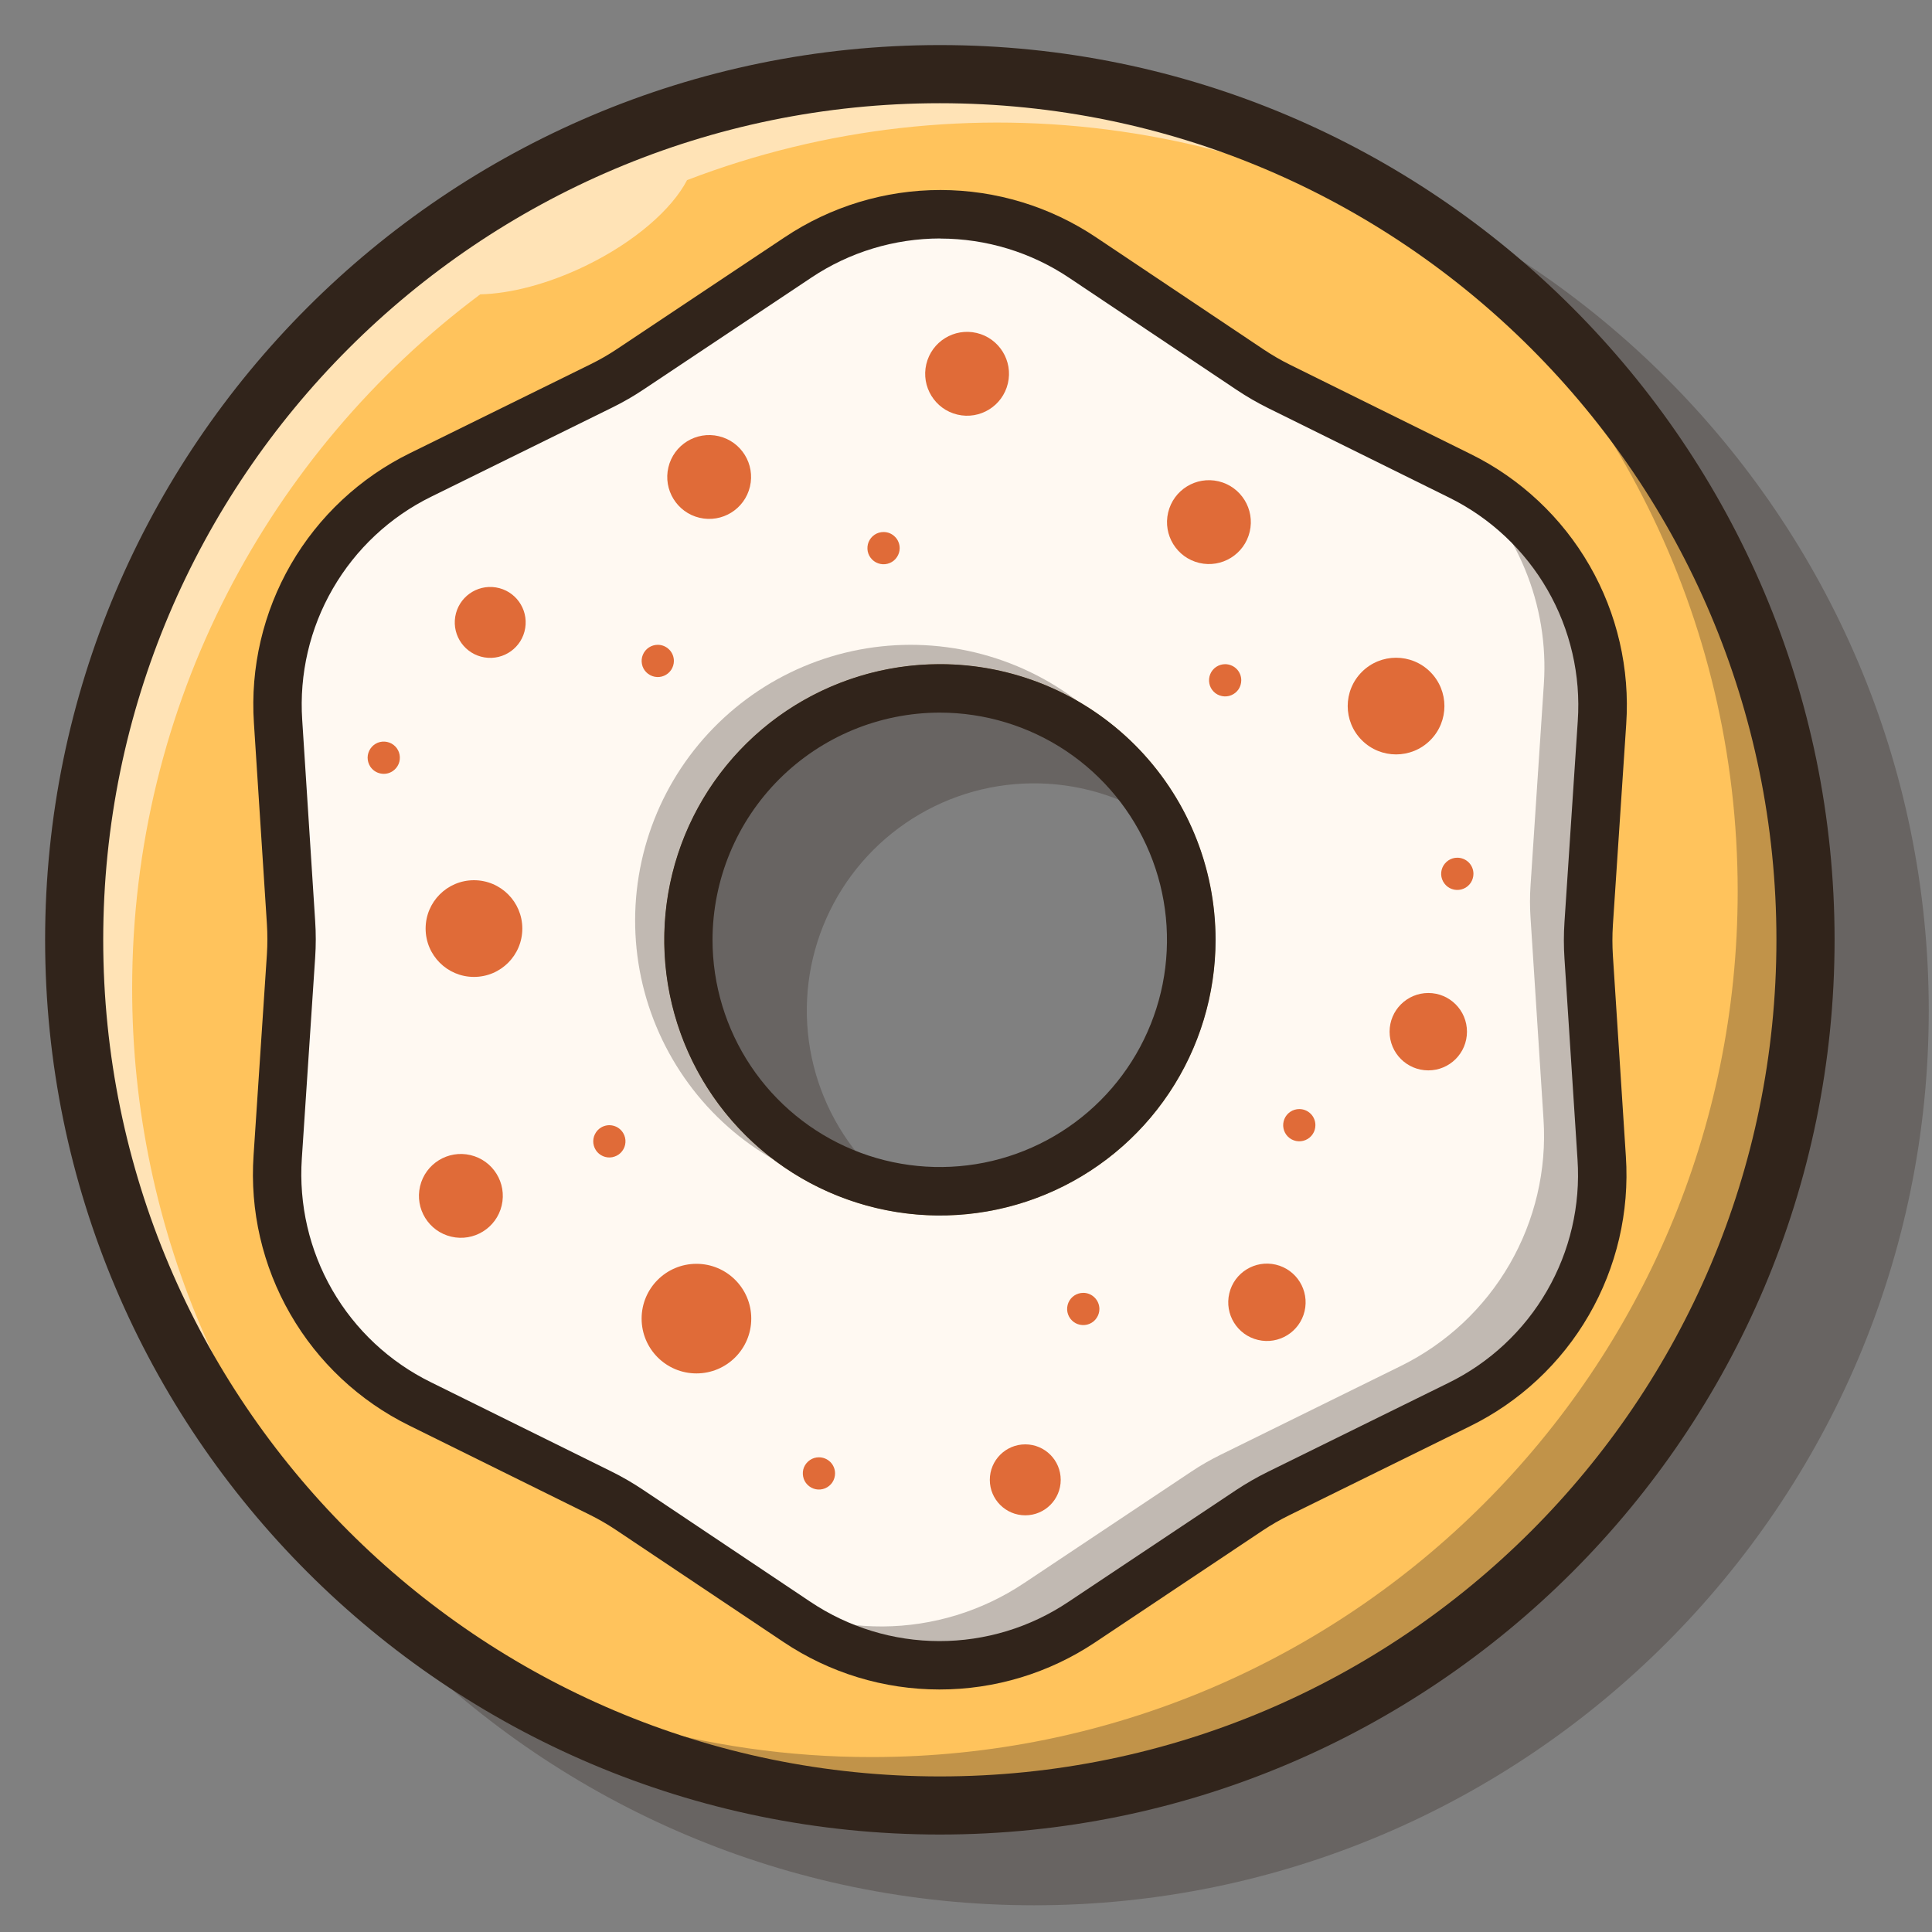 <svg width="40" height="40" viewBox="0 0 40 40" fill="none" xmlns="http://www.w3.org/2000/svg">
<rect x="0" y="0" width="40" height="40" fill="#808080" stroke="none"/>
<path opacity="0.3" d="M21.408 2.398C11.194 2.398 2.884 10.708 2.884 20.922C2.884 31.137 11.194 39.447 21.408 39.447C31.623 39.447 39.933 31.137 39.933 20.922C39.933 10.708 31.625 2.398 21.408 2.398ZM21.408 25.626C20.478 25.626 19.568 25.351 18.795 24.834C18.021 24.317 17.418 23.582 17.062 22.722C16.706 21.863 16.613 20.917 16.794 20.004C16.976 19.092 17.424 18.254 18.082 17.596C18.74 16.938 19.578 16.49 20.491 16.308C21.403 16.127 22.349 16.22 23.209 16.576C24.068 16.932 24.803 17.535 25.32 18.309C25.837 19.082 26.113 19.992 26.113 20.922C26.111 22.169 25.615 23.364 24.734 24.246C23.853 25.128 22.658 25.624 21.411 25.626H21.408Z" fill="#31241B"/>
<path d="M19.456 1.535C9.557 1.535 1.533 9.559 1.533 19.458C1.533 29.356 9.557 37.381 19.456 37.381C29.354 37.381 37.379 29.356 37.379 19.458C37.379 9.559 29.357 1.535 19.456 1.535ZM19.456 25.165C18.327 25.165 17.224 24.829 16.286 24.202C15.348 23.574 14.617 22.683 14.185 21.64C13.754 20.597 13.642 19.449 13.862 18.342C14.083 17.235 14.627 16.219 15.425 15.421C16.223 14.623 17.24 14.08 18.347 13.86C19.454 13.64 20.602 13.753 21.644 14.185C22.687 14.617 23.578 15.349 24.205 16.288C24.832 17.226 25.167 18.329 25.167 19.458C25.167 20.208 25.019 20.95 24.732 21.643C24.445 22.335 24.024 22.965 23.494 23.495C22.963 24.025 22.334 24.445 21.641 24.732C20.948 25.018 20.206 25.166 19.456 25.165Z" fill="#FFC35C"/>
<path opacity="0.3" d="M29.15 4.379C33.308 7.662 35.977 12.747 35.977 18.455C35.977 28.353 27.953 36.378 18.054 36.378C14.617 36.383 11.252 35.395 8.362 33.533C11.52 36.031 15.43 37.386 19.456 37.381C29.355 37.381 37.379 29.356 37.379 19.458C37.381 13.13 34.102 7.568 29.15 4.379Z" fill="#31241B"/>
<path opacity="0.6" d="M19.456 1.535C15.556 1.529 11.761 2.801 8.653 5.157C4.328 8.427 1.533 13.617 1.533 19.458C1.533 25.272 4.303 30.44 8.593 33.714C6.746 32.036 5.271 29.99 4.262 27.707C3.253 25.425 2.734 22.956 2.736 20.461C2.736 14.581 5.567 9.362 9.943 6.094C10.564 6.08 11.34 5.883 12.123 5.504C13.142 5.01 13.912 4.332 14.225 3.729C17.08 2.633 20.168 2.285 23.195 2.719C26.223 3.152 29.089 4.352 31.522 6.205C28.225 3.195 23.92 1.529 19.456 1.535Z" fill="#FFF9F2"/>
<path d="M19.459 37.982C9.244 37.982 0.934 29.673 0.934 19.458C0.934 9.243 9.244 0.933 19.459 0.933C29.673 0.933 37.983 9.244 37.983 19.458C37.983 29.672 29.673 37.982 19.459 37.982ZM19.459 2.137C9.908 2.137 2.137 9.907 2.137 19.458C2.137 29.009 9.908 36.779 19.459 36.779C29.01 36.779 36.779 29.009 36.779 19.458C36.779 9.907 29.01 2.137 19.459 2.137Z" fill="#31241B"/>
<path d="M32.893 19.816C32.877 19.585 32.877 19.354 32.893 19.123L33.168 14.963C33.238 13.915 32.995 12.87 32.471 11.96C31.946 11.05 31.164 10.316 30.223 9.851L26.485 8.003C26.278 7.901 26.077 7.785 25.885 7.656L22.42 5.337C21.547 4.753 20.521 4.441 19.471 4.44C18.421 4.439 17.394 4.749 16.52 5.332L13.052 7.646C12.859 7.774 12.659 7.89 12.451 7.992L8.711 9.834C7.769 10.297 6.985 11.03 6.459 11.939C5.933 12.848 5.689 13.892 5.756 14.94L6.025 19.101C6.04 19.332 6.04 19.563 6.025 19.794L5.749 23.955C5.68 25.003 5.922 26.047 6.447 26.957C6.971 27.867 7.753 28.601 8.695 29.067L12.432 30.914C12.639 31.017 12.84 31.133 13.032 31.261L16.497 33.58C17.37 34.164 18.396 34.477 19.446 34.477C20.496 34.478 21.523 34.168 22.397 33.585L25.866 31.273C26.058 31.144 26.259 31.029 26.466 30.927L30.207 29.085C31.149 28.621 31.933 27.889 32.459 26.98C32.984 26.071 33.229 25.026 33.162 23.979L32.893 19.816ZM19.456 25.165C18.328 25.165 17.225 24.829 16.287 24.202C15.348 23.574 14.617 22.683 14.186 21.64C13.755 20.597 13.642 19.449 13.863 18.342C14.083 17.235 14.627 16.219 15.425 15.421C16.224 14.623 17.241 14.08 18.348 13.86C19.455 13.64 20.602 13.753 21.645 14.185C22.687 14.617 23.579 15.349 24.206 16.288C24.832 17.226 25.167 18.329 25.167 19.458C25.167 20.208 25.019 20.95 24.732 21.643C24.445 22.335 24.025 22.965 23.494 23.495C22.964 24.025 22.334 24.445 21.642 24.732C20.949 25.018 20.206 25.166 19.456 25.165Z" fill="#FFF9F2"/>
<path opacity="0.3" d="M24.683 6.853C24.704 6.868 24.727 6.881 24.749 6.895L22.421 5.337C22.402 5.324 22.382 5.314 22.363 5.301L24.683 6.853Z" fill="#31241B"/>
<path opacity="0.3" d="M14.353 19.859C14.353 18.888 14.601 17.933 15.073 17.085C15.545 16.236 16.226 15.522 17.051 15.01C17.876 14.498 18.818 14.205 19.788 14.159C20.757 14.112 21.723 14.314 22.593 14.744C21.981 14.214 21.262 13.819 20.485 13.588C19.709 13.357 18.892 13.293 18.088 13.402C17.285 13.511 16.515 13.79 15.828 14.22C15.141 14.651 14.553 15.222 14.104 15.897C13.655 16.572 13.356 17.335 13.225 18.134C13.094 18.934 13.134 19.753 13.344 20.536C13.554 21.319 13.929 22.048 14.442 22.675C14.956 23.302 15.597 23.812 16.324 24.171C15.705 23.637 15.208 22.974 14.868 22.23C14.528 21.486 14.352 20.677 14.353 19.859Z" fill="#31241B"/>
<path opacity="0.3" d="M11.828 30.457C11.636 30.329 11.435 30.213 11.228 30.11L7.539 28.287C7.888 28.596 8.276 28.858 8.694 29.065L12.431 30.913C12.615 31.005 12.793 31.108 12.965 31.221L11.828 30.457Z" fill="#31241B"/>
<path opacity="0.3" d="M32.892 19.816C32.877 19.585 32.877 19.354 32.892 19.123L33.168 14.963C33.237 13.915 32.994 12.87 32.47 11.96C31.946 11.05 31.164 10.316 30.222 9.851L30.173 9.827C30.784 10.364 31.263 11.034 31.573 11.785C31.884 12.536 32.018 13.349 31.964 14.16L31.689 18.321C31.673 18.552 31.673 18.783 31.689 19.014L31.957 23.175C32.025 24.223 31.78 25.267 31.254 26.176C30.728 27.085 29.945 27.817 29.003 28.281L25.264 30.123C25.057 30.225 24.856 30.34 24.664 30.469L21.192 32.783C20.328 33.358 19.314 33.668 18.276 33.674C17.238 33.679 16.221 33.38 15.351 32.813L16.496 33.58C17.369 34.164 18.395 34.476 19.445 34.477C20.495 34.478 21.522 34.167 22.396 33.585L25.865 31.272C26.057 31.144 26.258 31.028 26.465 30.926L30.206 29.085C31.148 28.621 31.932 27.888 32.458 26.979C32.983 26.07 33.228 25.026 33.161 23.978L32.892 19.816Z" fill="#31241B"/>
<path d="M19.457 14.754C20.387 14.754 21.297 15.03 22.07 15.546C22.844 16.063 23.447 16.798 23.803 17.658C24.159 18.517 24.252 19.463 24.071 20.376C23.889 21.288 23.441 22.126 22.783 22.784C22.125 23.442 21.287 23.89 20.375 24.072C19.462 24.253 18.516 24.16 17.657 23.804C16.797 23.448 16.062 22.845 15.545 22.072C15.028 21.298 14.752 20.388 14.752 19.458C14.754 18.211 15.25 17.015 16.132 16.133C17.014 15.251 18.21 14.755 19.457 14.754ZM19.457 13.751C18.328 13.751 17.225 14.087 16.287 14.714C15.349 15.342 14.618 16.233 14.186 17.276C13.755 18.319 13.642 19.467 13.863 20.573C14.084 21.68 14.627 22.697 15.426 23.495C16.224 24.293 17.241 24.836 18.348 25.056C19.455 25.276 20.602 25.163 21.645 24.73C22.688 24.298 23.579 23.567 24.206 22.628C24.833 21.69 25.167 20.587 25.167 19.458C25.167 18.708 25.02 17.966 24.733 17.273C24.446 16.58 24.025 15.951 23.495 15.421C22.964 14.891 22.335 14.471 21.642 14.184C20.949 13.898 20.207 13.75 19.457 13.751Z" fill="#31241B"/>
<path d="M19.45 34.979C18.299 34.979 17.174 34.636 16.218 33.994L12.752 31.675C12.578 31.559 12.397 31.454 12.209 31.361L8.471 29.513C7.44 29.005 6.583 28.202 6.01 27.206C5.436 26.21 5.171 25.065 5.25 23.919L5.526 19.758C5.539 19.549 5.539 19.34 5.526 19.131L5.257 14.969C5.181 13.822 5.448 12.678 6.023 11.683C6.599 10.688 7.458 9.887 8.49 9.381L12.232 7.539C12.419 7.447 12.601 7.342 12.775 7.226L16.245 4.913C17.2 4.274 18.324 3.933 19.473 3.934C20.623 3.935 21.746 4.277 22.701 4.919L26.166 7.238C26.34 7.354 26.521 7.459 26.709 7.552L30.447 9.4C31.478 9.908 32.335 10.711 32.909 11.707C33.483 12.703 33.747 13.848 33.669 14.994L33.393 19.155C33.38 19.364 33.38 19.573 33.393 19.782L33.662 23.944C33.738 25.091 33.471 26.235 32.895 27.23C32.32 28.225 31.461 29.026 30.428 29.532L26.687 31.374C26.5 31.466 26.318 31.571 26.144 31.687L22.674 34.003C21.72 34.64 20.598 34.98 19.45 34.979ZM19.467 4.937C18.517 4.938 17.589 5.219 16.799 5.747L13.33 8.06C13.12 8.201 12.9 8.327 12.673 8.439L8.931 10.282C8.077 10.7 7.367 11.364 6.891 12.187C6.414 13.01 6.194 13.957 6.257 14.906L6.525 19.067C6.542 19.32 6.542 19.573 6.525 19.826L6.249 23.986C6.185 24.935 6.404 25.882 6.878 26.706C7.353 27.531 8.063 28.195 8.916 28.615L12.654 30.463C12.881 30.575 13.1 30.702 13.311 30.843L16.776 33.162C17.566 33.692 18.495 33.976 19.447 33.977C20.398 33.978 21.328 33.696 22.119 33.166L25.588 30.853C25.799 30.713 26.018 30.587 26.245 30.475L29.986 28.633C30.84 28.215 31.551 27.551 32.027 26.728C32.504 25.904 32.724 24.958 32.661 24.009L32.391 19.848C32.374 19.596 32.374 19.342 32.391 19.089L32.666 14.929C32.731 13.98 32.512 13.033 32.037 12.209C31.562 11.385 30.853 10.72 29.999 10.3L26.261 8.452C26.034 8.34 25.815 8.213 25.605 8.073L22.139 5.754C21.349 5.223 20.419 4.94 19.467 4.939V4.937Z" fill="#31241B"/>
<path d="M25.874 11.009C25.984 10.543 25.695 10.075 25.229 9.965C24.762 9.855 24.295 10.144 24.185 10.611C24.075 11.077 24.363 11.544 24.83 11.655C25.296 11.765 25.764 11.476 25.874 11.009Z" fill="#E06B38"/>
<path d="M20.867 7.938C20.977 7.472 20.688 7.004 20.222 6.894C19.755 6.784 19.288 7.073 19.178 7.54C19.068 8.006 19.357 8.474 19.823 8.584C20.29 8.694 20.757 8.405 20.867 7.938Z" fill="#E06B38"/>
<path d="M29.612 15.326C30.003 14.935 30.003 14.302 29.612 13.911C29.221 13.52 28.587 13.52 28.196 13.911C27.805 14.302 27.805 14.935 28.196 15.326C28.587 15.717 29.221 15.717 29.612 15.326Z" fill="#E06B38"/>
<path d="M10.387 24.959C10.497 24.492 10.208 24.025 9.741 23.915C9.275 23.805 8.807 24.094 8.697 24.56C8.587 25.027 8.876 25.494 9.343 25.604C9.809 25.714 10.277 25.425 10.387 24.959Z" fill="#E06B38"/>
<path d="M14.419 28.435C15.046 28.435 15.554 27.927 15.554 27.3C15.554 26.674 15.046 26.166 14.419 26.166C13.792 26.166 13.284 26.674 13.284 27.3C13.284 27.927 13.792 28.435 14.419 28.435Z" fill="#E06B38"/>
<path d="M21.227 31.373C21.633 31.373 21.961 31.044 21.961 30.639C21.961 30.233 21.633 29.904 21.227 29.904C20.822 29.904 20.493 30.233 20.493 30.639C20.493 31.044 20.822 31.373 21.227 31.373Z" fill="#E06B38"/>
<path d="M29.572 22.161C30.014 22.161 30.372 21.803 30.372 21.36C30.372 20.918 30.014 20.559 29.572 20.559C29.129 20.559 28.77 20.918 28.77 21.36C28.77 21.803 29.129 22.161 29.572 22.161Z" fill="#E06B38"/>
<path d="M27.01 27.147C27.111 26.716 26.845 26.285 26.414 26.183C25.984 26.082 25.552 26.348 25.451 26.779C25.349 27.209 25.616 27.641 26.046 27.742C26.477 27.844 26.908 27.577 27.01 27.147Z" fill="#E06B38"/>
<path d="M15.527 10.075C15.637 9.608 15.348 9.141 14.882 9.031C14.415 8.921 13.948 9.209 13.838 9.676C13.728 10.142 14.017 10.61 14.483 10.72C14.95 10.83 15.417 10.541 15.527 10.075Z" fill="#E06B38"/>
<path d="M10.874 13.004C10.939 12.604 10.668 12.227 10.268 12.162C9.867 12.097 9.49 12.369 9.425 12.769C9.36 13.169 9.632 13.546 10.032 13.611C10.432 13.676 10.809 13.405 10.874 13.004Z" fill="#E06B38"/>
<path d="M13.952 13.684C13.952 13.75 13.932 13.814 13.896 13.869C13.859 13.924 13.807 13.967 13.746 13.992C13.685 14.018 13.618 14.024 13.553 14.011C13.488 13.998 13.429 13.966 13.382 13.92C13.335 13.873 13.303 13.814 13.291 13.749C13.278 13.684 13.284 13.617 13.31 13.556C13.335 13.495 13.378 13.443 13.433 13.406C13.488 13.37 13.552 13.35 13.618 13.35C13.707 13.35 13.791 13.385 13.854 13.448C13.917 13.51 13.952 13.595 13.952 13.684Z" fill="#E06B38"/>
<path d="M18.627 11.349C18.627 11.415 18.607 11.479 18.57 11.534C18.534 11.589 18.482 11.632 18.421 11.657C18.36 11.682 18.293 11.689 18.228 11.676C18.163 11.663 18.104 11.632 18.057 11.585C18.01 11.538 17.978 11.479 17.965 11.414C17.953 11.349 17.959 11.282 17.984 11.221C18.01 11.16 18.052 11.108 18.107 11.071C18.162 11.034 18.227 11.015 18.293 11.015C18.337 11.015 18.38 11.023 18.421 11.04C18.461 11.057 18.498 11.082 18.529 11.113C18.56 11.143 18.585 11.18 18.601 11.221C18.618 11.261 18.627 11.305 18.627 11.349Z" fill="#E06B38"/>
<path d="M25.699 14.085C25.699 14.151 25.679 14.216 25.643 14.271C25.606 14.325 25.554 14.368 25.493 14.393C25.432 14.419 25.365 14.425 25.3 14.412C25.235 14.399 25.175 14.368 25.129 14.321C25.082 14.274 25.05 14.215 25.038 14.15C25.025 14.085 25.032 14.018 25.057 13.957C25.082 13.896 25.125 13.844 25.18 13.807C25.235 13.771 25.299 13.751 25.366 13.751C25.409 13.751 25.453 13.76 25.493 13.777C25.534 13.793 25.57 13.818 25.602 13.849C25.633 13.88 25.657 13.917 25.674 13.957C25.691 13.998 25.699 14.041 25.699 14.085Z" fill="#E06B38"/>
<path d="M30.506 18.091C30.506 18.157 30.486 18.222 30.45 18.277C30.413 18.332 30.361 18.375 30.3 18.4C30.239 18.425 30.172 18.432 30.107 18.419C30.042 18.406 29.982 18.375 29.936 18.328C29.889 18.281 29.857 18.221 29.844 18.157C29.831 18.092 29.838 18.025 29.863 17.964C29.889 17.903 29.932 17.851 29.987 17.814C30.041 17.777 30.106 17.758 30.172 17.758C30.261 17.758 30.345 17.793 30.408 17.855C30.471 17.918 30.506 18.003 30.506 18.091Z" fill="#E06B38"/>
<path d="M27.234 23.295C27.234 23.361 27.215 23.426 27.178 23.481C27.141 23.536 27.089 23.579 27.028 23.604C26.967 23.629 26.9 23.636 26.835 23.623C26.77 23.61 26.711 23.579 26.664 23.532C26.617 23.485 26.586 23.426 26.573 23.361C26.56 23.296 26.567 23.229 26.592 23.168C26.617 23.107 26.66 23.055 26.715 23.018C26.77 22.981 26.835 22.962 26.901 22.962C26.989 22.962 27.074 22.997 27.137 23.06C27.199 23.122 27.234 23.207 27.234 23.295Z" fill="#E06B38"/>
<path d="M22.762 27.1C22.762 27.166 22.742 27.231 22.705 27.286C22.669 27.341 22.617 27.384 22.556 27.409C22.495 27.434 22.428 27.441 22.363 27.428C22.298 27.416 22.238 27.384 22.192 27.337C22.145 27.291 22.113 27.231 22.1 27.166C22.087 27.101 22.094 27.034 22.119 26.973C22.144 26.912 22.187 26.86 22.242 26.823C22.297 26.787 22.361 26.767 22.428 26.767C22.516 26.767 22.601 26.802 22.663 26.865C22.726 26.927 22.761 27.012 22.762 27.1Z" fill="#E06B38"/>
<path d="M17.289 30.505C17.289 30.571 17.269 30.636 17.233 30.691C17.196 30.746 17.144 30.788 17.083 30.814C17.022 30.839 16.955 30.846 16.89 30.833C16.825 30.82 16.766 30.788 16.719 30.741C16.672 30.695 16.64 30.635 16.628 30.57C16.615 30.506 16.621 30.439 16.646 30.378C16.672 30.317 16.715 30.265 16.77 30.228C16.824 30.191 16.889 30.172 16.955 30.172C17.044 30.172 17.128 30.207 17.191 30.269C17.254 30.332 17.289 30.417 17.289 30.505Z" fill="#E06B38"/>
<path d="M12.905 23.463C12.938 23.52 12.954 23.586 12.949 23.652C12.945 23.718 12.921 23.781 12.881 23.833C12.841 23.886 12.786 23.925 12.723 23.946C12.661 23.968 12.594 23.97 12.53 23.953C12.466 23.936 12.409 23.9 12.365 23.851C12.322 23.801 12.294 23.739 12.285 23.674C12.277 23.608 12.287 23.542 12.317 23.483C12.346 23.423 12.392 23.374 12.449 23.341C12.487 23.319 12.529 23.305 12.572 23.299C12.616 23.293 12.66 23.296 12.703 23.308C12.745 23.319 12.784 23.338 12.819 23.365C12.854 23.392 12.883 23.425 12.905 23.463Z" fill="#E06B38"/>
<path d="M7.665 15.87C7.629 15.814 7.611 15.749 7.611 15.683C7.612 15.617 7.633 15.553 7.67 15.499C7.707 15.444 7.76 15.402 7.821 15.377C7.882 15.353 7.95 15.347 8.014 15.361C8.079 15.374 8.138 15.407 8.184 15.454C8.23 15.501 8.261 15.561 8.273 15.626C8.285 15.691 8.278 15.758 8.252 15.819C8.226 15.879 8.183 15.931 8.128 15.967C8.091 15.991 8.05 16.008 8.007 16.016C7.963 16.024 7.919 16.023 7.876 16.014C7.833 16.005 7.793 15.988 7.756 15.963C7.72 15.938 7.689 15.906 7.665 15.87Z" fill="#E06B38"/>
<path d="M9.813 20.226C10.366 20.226 10.814 19.778 10.814 19.225C10.814 18.672 10.366 18.224 9.813 18.224C9.26 18.224 8.812 18.672 8.812 19.225C8.812 19.778 9.26 20.226 9.813 20.226Z" fill="#E06B38"/>
</svg>
